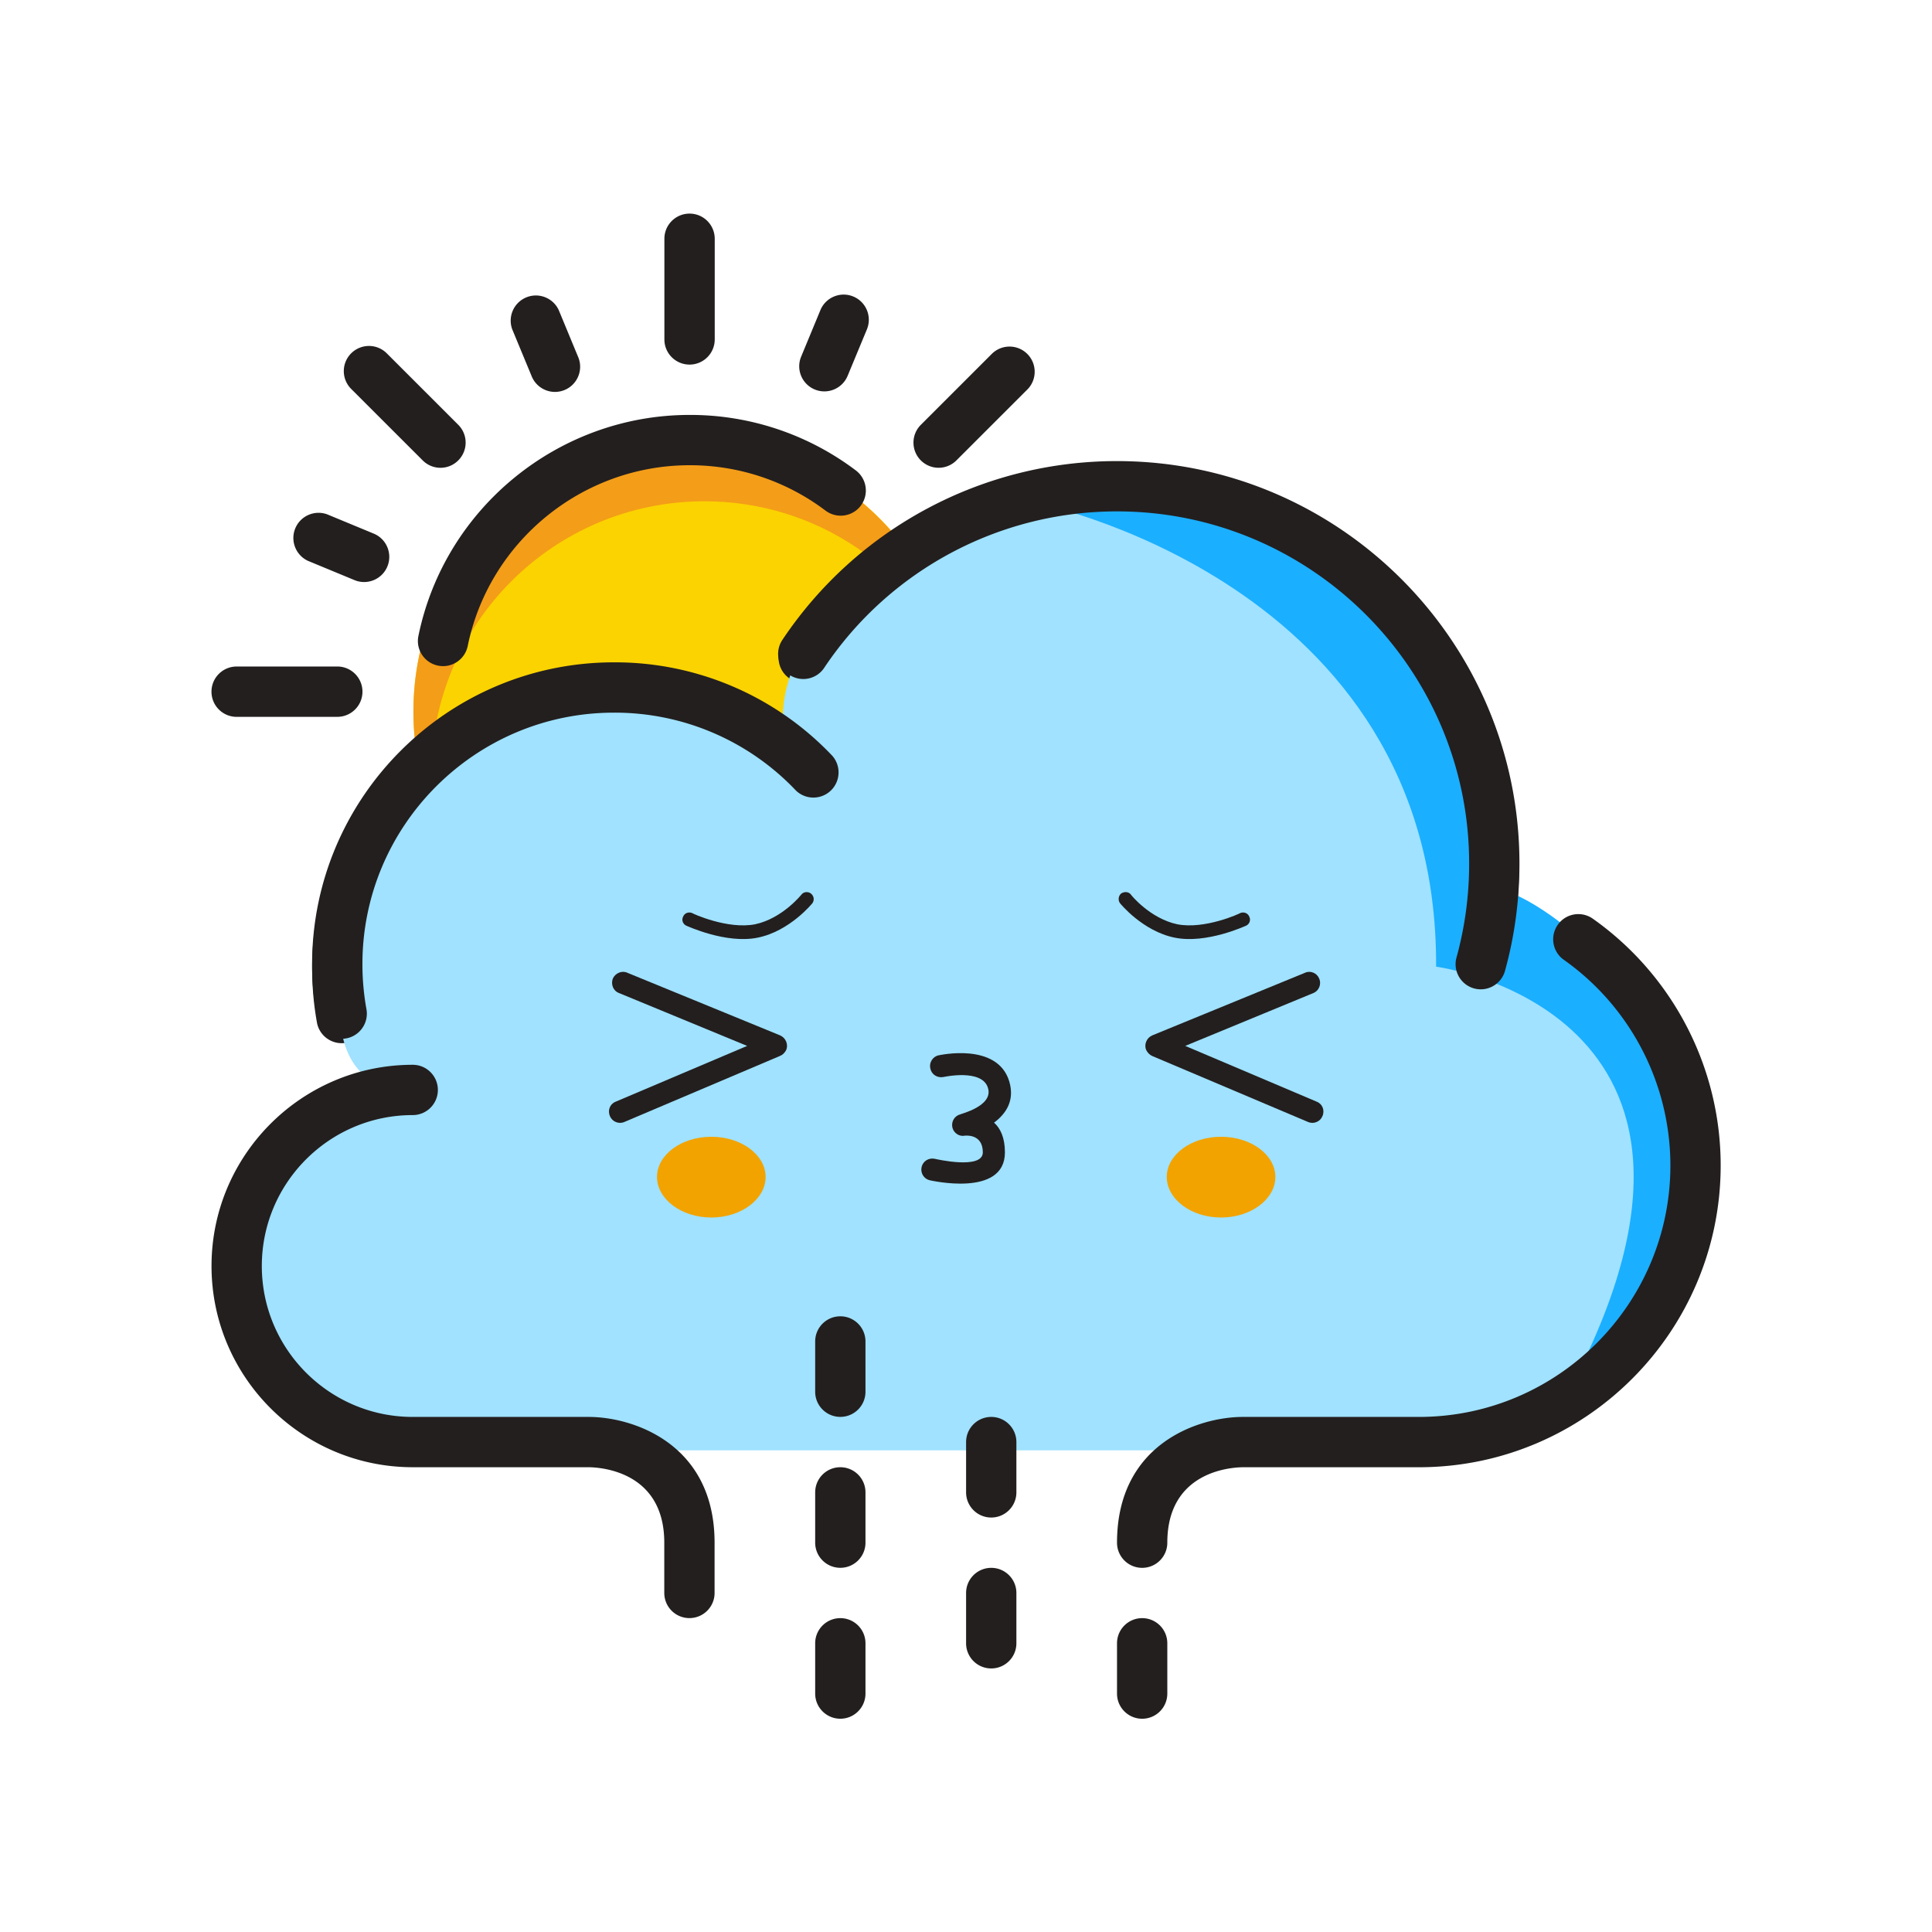 <svg t="1624710314285" class="icon" viewBox="0 0 1024 1024" version="1.1" xmlns="http://www.w3.org/2000/svg" p-id="8248" width="16" height="16"><path d="M363.9 377.18m-144.78 0a144.78 144.78 0 1 0 289.56 0 144.78 144.78 0 1 0-289.56 0Z" fill="#FBD300" p-id="8249"></path><path d="M228.6 410.47c0-79.96 64.82-144.78 144.78-144.78 59.83 0 111.18 36.31 133.24 88.08-11.21-68.8-70.75-121.37-142.72-121.37-79.96 0-144.78 64.82-144.78 144.78 0 20.13 4.12 39.29 11.54 56.7-1.24-7.64-2.06-15.42-2.06-23.41z" fill="#F49D18" p-id="8250"></path><path d="M325.47 379.94c36.51-0.13 71.45 14.83 96.54 41.35 4.97 5.44 13.4 5.81 18.84 0.85 5.44-4.97 5.81-13.4 0.85-18.84-0.13-0.14-0.26-0.27-0.39-0.41a158.587 158.587 0 0 0-115.84-49.62c-88.24 0-160.03 71.79-160.03 160.03 0 9.83 0.89 19.66 2.65 29.21 1.63 7.19 8.78 11.7 15.97 10.07a13.345 13.345 0 0 0 10.26-14.92c-1.48-8.03-2.22-16.18-2.21-24.35 0-73.54 59.83-133.37 133.36-133.37M414.92 341.16c-4.11 6.11-2.48 14.4 3.63 18.5 6.11 4.11 14.4 2.48 18.5-3.63 34.82-51.84 92.63-82.78 154.64-82.78 102.95 0 186.7 83.75 186.7 186.7 0 16.92-2.25 33.67-6.71 49.8-1.96 7.1 2.21 14.44 9.31 16.4 7.1 1.96 14.44-2.21 16.4-9.31 5.08-18.43 7.67-37.58 7.67-56.89 0-117.65-95.73-213.37-213.37-213.37-70.91 0-137.01 35.36-176.77 94.58M232.16 352.79c7.21 1.48 14.26-3.18 15.74-10.39 11.36-55.52 60.81-95.82 117.58-95.82 26.01-0.07 51.33 8.38 72.08 24.07 5.92 4.41 14.27 3.23 18.68-2.65 4.42-5.89 3.24-14.24-2.64-18.67a145.567 145.567 0 0 0-88.12-29.41c-69.37 0-129.81 49.26-143.71 117.13-1.49 7.2 3.14 14.24 10.34 15.73 0.02 0 0.04 0.01 0.05 0.01M497.49 247.93c3.54 0 6.93-1.4 9.43-3.91l37.73-37.71c5.12-5.29 4.98-13.74-0.31-18.86-5.16-5-13.36-5-18.53-0.01l-37.74 37.73c-5.21 5.21-5.21 13.65 0 18.86 2.5 2.49 5.89 3.9 9.42 3.9M365.48 193.24c7.37 0 13.34-5.97 13.34-13.34v-53.34c0-7.37-5.97-13.34-13.34-13.34s-13.34 5.97-13.34 13.34v53.34c0 7.37 5.97 13.34 13.34 13.34M224.04 244.02c5.18 5.21 13.6 5.23 18.8 0.05l0.05-0.05c5.21-5.21 5.21-13.65 0-18.86l-37.74-37.73c-5.12-5.29-13.56-5.43-18.86-0.31s-5.43 13.56-0.31 18.86l0.33 0.33 37.73 37.71M125.43 379.95l53.34-0.01c7.37 0 13.34-5.97 13.34-13.34s-5.97-13.34-13.34-13.34l-53.34 0.01c-7.37 0-13.34 5.97-13.34 13.34s5.98 13.34 13.34 13.34M281.72 199.23c2.68 6.86 10.41 10.26 17.27 7.58 6.86-2.68 10.26-10.41 7.58-17.27-0.07-0.18-0.14-0.35-0.22-0.53l-10.2-24.64c-3.09-6.69-11.02-9.62-17.71-6.53-6.33 2.92-9.35 10.21-6.93 16.75l10.21 24.64M431.83 206.43c6.8 2.81 14.6-0.42 17.42-7.21l10.22-24.63c2.82-6.81-0.41-14.61-7.21-17.43s-14.61 0.41-17.43 7.21l-10.2 24.64c-2.83 6.8 0.4 14.6 7.2 17.42M163.25 297.27l24.64 10.2c6.81 2.82 14.61-0.42 17.42-7.22 2.82-6.81-0.42-14.61-7.22-17.42l-24.63-10.2c-6.92-2.55-14.59 0.98-17.15 7.9-2.4 6.53 0.62 13.82 6.94 16.74" fill="#231F1F" p-id="8251"></path><path d="M484.64 320.4c-0.36-0.16-0.56-0.59-0.36-0.99 0.16-0.39 0.59-0.56 0.99-0.39 0 0.04 3.88 1.82 6.9 1.23 2.97-0.64 5.03-3.21 5.07-3.25 0.24-0.31 0.72-0.36 1.03-0.12 0.36 0.28 0.39 0.75 0.16 1.07 0 0-2.46 3.05-5.98 3.77-3.48 0.7-7.76-1.32-7.81-1.32z m-7.36 7.37c-0.64-0.24-0.92-0.95-0.67-1.59 0.28-0.59 0.99-0.92 1.59-0.64l16.72 6.85c0.64 0.28 0.92 0.99 0.67 1.59-0.16 0.31-0.39 0.56-0.72 0.67l-17 7.21c-0.64 0.28-1.35-0.04-1.59-0.64-0.28-0.64 0-1.35 0.64-1.59l14.38-6.1-14.02-5.76z" fill="#461301" p-id="8252"></path><path d="M487.38 352.34c3.29 0 5.95-2.02 5.95-4.44s-2.66-4.4-5.95-4.4-5.95 1.98-5.95 4.4 2.66 4.44 5.95 4.44zM543.17 352.34c3.29 0 5.95-2.02 5.95-4.44s-2.66-4.4-5.95-4.4-5.95 1.98-5.95 4.4 2.67 4.44 5.95 4.44z" fill="#FF494E" p-id="8253"></path><path d="M545.91 320.4c0.36-0.16 0.56-0.59 0.36-0.99-0.16-0.39-0.59-0.56-0.99-0.39 0 0.04-3.88 1.82-6.9 1.23-2.97-0.64-5.07-3.21-5.07-3.25-0.24-0.31-0.72-0.36-1.07-0.12-0.31 0.28-0.36 0.75-0.12 1.07 0 0 2.46 3.05 5.98 3.77 3.49 0.7 7.77-1.32 7.81-1.32z m7.37 7.37c0.59-0.24 0.92-0.95 0.64-1.59-0.24-0.59-0.95-0.92-1.54-0.64l-16.72 6.85c-0.64 0.28-0.92 0.99-0.67 1.59 0.16 0.31 0.39 0.56 0.67 0.67l17.04 7.21c0.64 0.28 1.35-0.04 1.59-0.64 0.28-0.64 0-1.35-0.64-1.59l-14.38-6.1 14.01-5.76z" fill="#461301" p-id="8254"></path><path d="M512.78 336.96c-0.67 0.12-1.31-0.28-1.43-0.95-0.16-0.64 0.28-1.31 0.92-1.43 0.04 0 6.42-1.46 7.72 2.85 0.64 2.14-0.39 3.57-1.67 4.52 0.67 0.59 1.19 1.62 1.19 3.25 0 5-8.2 3.05-8.24 3.05-0.64-0.16-1.03-0.79-0.87-1.46 0.16-0.64 0.79-1.03 1.46-0.87 0 0 5.23 1.23 5.23-0.72 0-2.1-1.98-1.82-1.98-1.82-0.59 0.12-1.19-0.28-1.35-0.87-0.16-0.67 0.24-1.31 0.87-1.46 0-0.04 3.64-0.92 3.01-2.89-0.62-2.15-4.86-1.2-4.86-1.2z" fill="#461301" p-id="8255"></path><path d="M307.63 768.71h363.28l115.54-11.11 70-35.55 38.88-72.21v-77.77l-57.77-74.36s-27.22-25.07-48.05-27.57l-10.83-74.16-47.5-84.15-71.66-41.66-85.8-14.17-89.16 31.66s-86.66 46.66-66.66 113.32l-64.16-32.49-80.82 5.83-64.16 50-28.33 66.66v45.83s-2.5 40.96 36.66 40.9l-66.66 25.76-28.33 46.66 5 48.33 24.99 39.16 54.16 24.99 101.38 6.1z" fill="#A0E2FF" p-id="8256"></path><path d="M895.34 649.83v-77.77l-57.77-74.36s-27.22-25.07-48.05-27.57l-10.83-74.16-47.5-84.15-71.66-41.66-26.55-4.38h-86.82s215.96 41.25 215.01 246.57c0 0 175.5 23.29 72.06 221.49l23.22-11.8 38.89-72.21z" fill="#1BAFFF" p-id="8257"></path><path d="M441.2 400.65a158.572 158.572 0 0 0-115.8-49.6c-88.22 0-159.98 71.76-159.98 159.98 0 9.82 0.9 19.65 2.66 29.18 1.64 7.19 8.8 11.68 15.99 10.04 6.76-1.54 11.21-8.01 10.24-14.87-1.47-8.03-2.22-16.18-2.22-24.34 0-73.51 59.8-133.32 133.32-133.32 36.5-0.13 71.42 14.83 96.51 41.34 5.35 5.08 13.79 4.85 18.87-0.48 4.72-4.99 4.9-12.73 0.41-17.93M778.68 457.7c0 16.92-2.25 33.66-6.7 49.78-1.96 7.1 2.21 14.44 9.3 16.4 7.1 1.96 14.44-2.21 16.4-9.3 5.1-18.43 7.66-37.57 7.66-56.87 0-117.62-95.69-213.32-213.31-213.32-71.15-0.04-137.62 35.43-177.21 94.55-4.21 6.04-2.73 14.35 3.32 18.56s14.35 2.73 18.56-3.32c0.09-0.13 0.17-0.25 0.25-0.38 34.65-51.74 92.82-82.77 155.09-82.75 102.92 0.01 186.64 83.73 186.64 186.65M844.24 486.94c-6.02-4.25-14.34-2.82-18.58 3.2-4.25 6.02-2.82 14.34 3.2 18.58 35.38 25.01 56.43 65.63 56.48 108.96 0 73.51-59.8 133.32-133.32 133.32H658.7c-23.07 0-66.66 13.93-66.66 66.66 0 7.37 5.97 13.33 13.33 13.33 7.37 0 13.33-5.97 13.33-13.33 0-37.64 33.37-39.91 39.99-39.99h93.32c88.22 0 159.98-71.76 159.98-159.98 0.01-51.9-25.32-100.77-67.75-130.75M312.08 751h-93.32c-44.11 0-79.99-35.88-79.99-79.99s35.88-79.99 79.99-79.99c7.37-0.01 13.33-5.98 13.32-13.34-0.01-7.36-5.97-13.32-13.32-13.32-58.81 0-106.65 47.85-106.65 106.65s47.85 106.65 106.65 106.65h93.26c6.69 0.08 40.06 2.36 40.06 39.99v26.66c0.01 7.37 5.98 13.33 13.34 13.32 7.36-0.01 13.32-5.97 13.32-13.32v-26.66c-0.01-52.72-43.62-66.65-66.66-66.65M445.39 857.65c-7.37 0-13.33 5.97-13.33 13.33v26.66c0.01 7.37 5.98 13.33 13.34 13.32 7.36-0.01 13.32-5.97 13.32-13.32v-26.66c0-7.36-5.96-13.33-13.33-13.33M605.37 857.65c-7.37 0-13.33 5.97-13.33 13.33v26.66c0 7.37 5.97 13.33 13.33 13.33s13.33-5.97 13.33-13.33v-26.66c0-7.36-5.96-13.33-13.33-13.33M445.39 777.66c-7.37 0-13.33 5.97-13.33 13.33v26.66c0.01 7.37 5.98 13.33 13.34 13.32 7.36-0.01 13.32-5.97 13.32-13.32v-26.66c0-7.36-5.96-13.33-13.33-13.33M445.39 697.67c-7.37 0-13.33 5.97-13.33 13.33v26.66c0.01 7.37 5.98 13.33 13.34 13.32 7.36-0.01 13.32-5.97 13.32-13.32V711c0-7.36-5.96-13.33-13.33-13.33M525.38 830.99c-7.37 0-13.33 5.97-13.33 13.33v26.66c0 7.37 5.97 13.33 13.33 13.33 7.37 0 13.33-5.97 13.33-13.33v-26.66c0-7.36-5.96-13.33-13.33-13.33M525.38 751c-7.37 0-13.33 5.97-13.33 13.33v26.66c0 7.37 5.97 13.33 13.33 13.33 7.37 0 13.33-5.97 13.33-13.33v-26.66c0-7.36-5.96-13.33-13.33-13.33" fill="#231F1F" p-id="8258"></path><path d="M363.77 490.65c-1.72-0.77-2.68-2.88-1.72-4.8 0.77-1.92 2.88-2.68 4.8-1.92 0 0.19 18.8 8.83 33.39 5.95 14.39-3.07 24.37-15.54 24.56-15.74 1.15-1.53 3.45-1.72 4.99-0.57 1.72 1.35 1.92 3.64 0.77 5.18 0 0-11.9 14.78-28.98 18.23-16.89 3.45-37.61-6.33-37.81-6.33z m-35.69 35.68c-3.07-1.15-4.41-4.6-3.27-7.68 1.35-2.88 4.8-4.41 7.68-3.07l80.98 33.19c3.07 1.35 4.41 4.8 3.27 7.68-0.77 1.53-1.92 2.68-3.45 3.27l-82.32 34.93c-3.07 1.35-6.52-0.19-7.68-3.07-1.35-3.07 0-6.52 3.07-7.68L396 554.35l-67.92-28.02z" fill="#231F1F" p-id="8259"></path><path d="M377.01 645.31c15.92 0 28.78-9.79 28.78-21.5s-12.86-21.3-28.78-21.3-28.78 9.59-28.78 21.3 12.86 21.5 28.78 21.5zM647.19 645.31c15.92 0 28.78-9.79 28.78-21.5s-12.86-21.3-28.78-21.3-28.78 9.59-28.78 21.3 12.85 21.5 28.78 21.5z" fill="#F2A300" p-id="8260"></path><path d="M660.43 490.65c1.72-0.77 2.68-2.88 1.72-4.8-0.77-1.92-2.88-2.68-4.8-1.92 0 0.19-18.8 8.83-33.39 5.95-14.39-3.07-24.56-15.54-24.56-15.74-1.15-1.53-3.45-1.72-5.18-0.57-1.53 1.35-1.72 3.64-0.57 5.18 0 0 11.9 14.78 28.98 18.23 16.89 3.45 37.61-6.33 37.8-6.33z m35.69 35.68c2.88-1.15 4.41-4.6 3.07-7.68-1.15-2.88-4.6-4.41-7.48-3.07l-80.98 33.19c-3.07 1.35-4.41 4.8-3.27 7.68 0.77 1.53 1.92 2.68 3.27 3.27l82.51 34.93c3.07 1.35 6.52-0.19 7.68-3.07 1.35-3.07 0-6.52-3.07-7.68l-69.65-29.55 67.92-28.02z" fill="#231F1F" p-id="8261"></path><path d="M500.01 570.85c-3.27 0.57-6.33-1.35-6.91-4.6-0.77-3.07 1.35-6.33 4.41-6.91 0.19 0 31.09-7.1 37.42 13.82 3.07 10.36-1.92 17.27-8.06 21.87 3.27 2.88 5.76 7.87 5.76 15.74 0 24.18-39.72 14.78-39.91 14.78-3.07-0.77-4.99-3.84-4.23-7.1 0.77-3.07 3.84-4.99 7.1-4.23 0 0 25.33 5.95 25.33-3.45 0-10.17-9.59-8.83-9.59-8.83-2.88 0.57-5.76-1.35-6.52-4.23-0.77-3.27 1.15-6.33 4.23-7.1 0-0.19 17.66-4.41 14.59-14-3.08-10.36-23.62-5.76-23.62-5.76z" fill="#231F1F" p-id="8262"></path></svg>